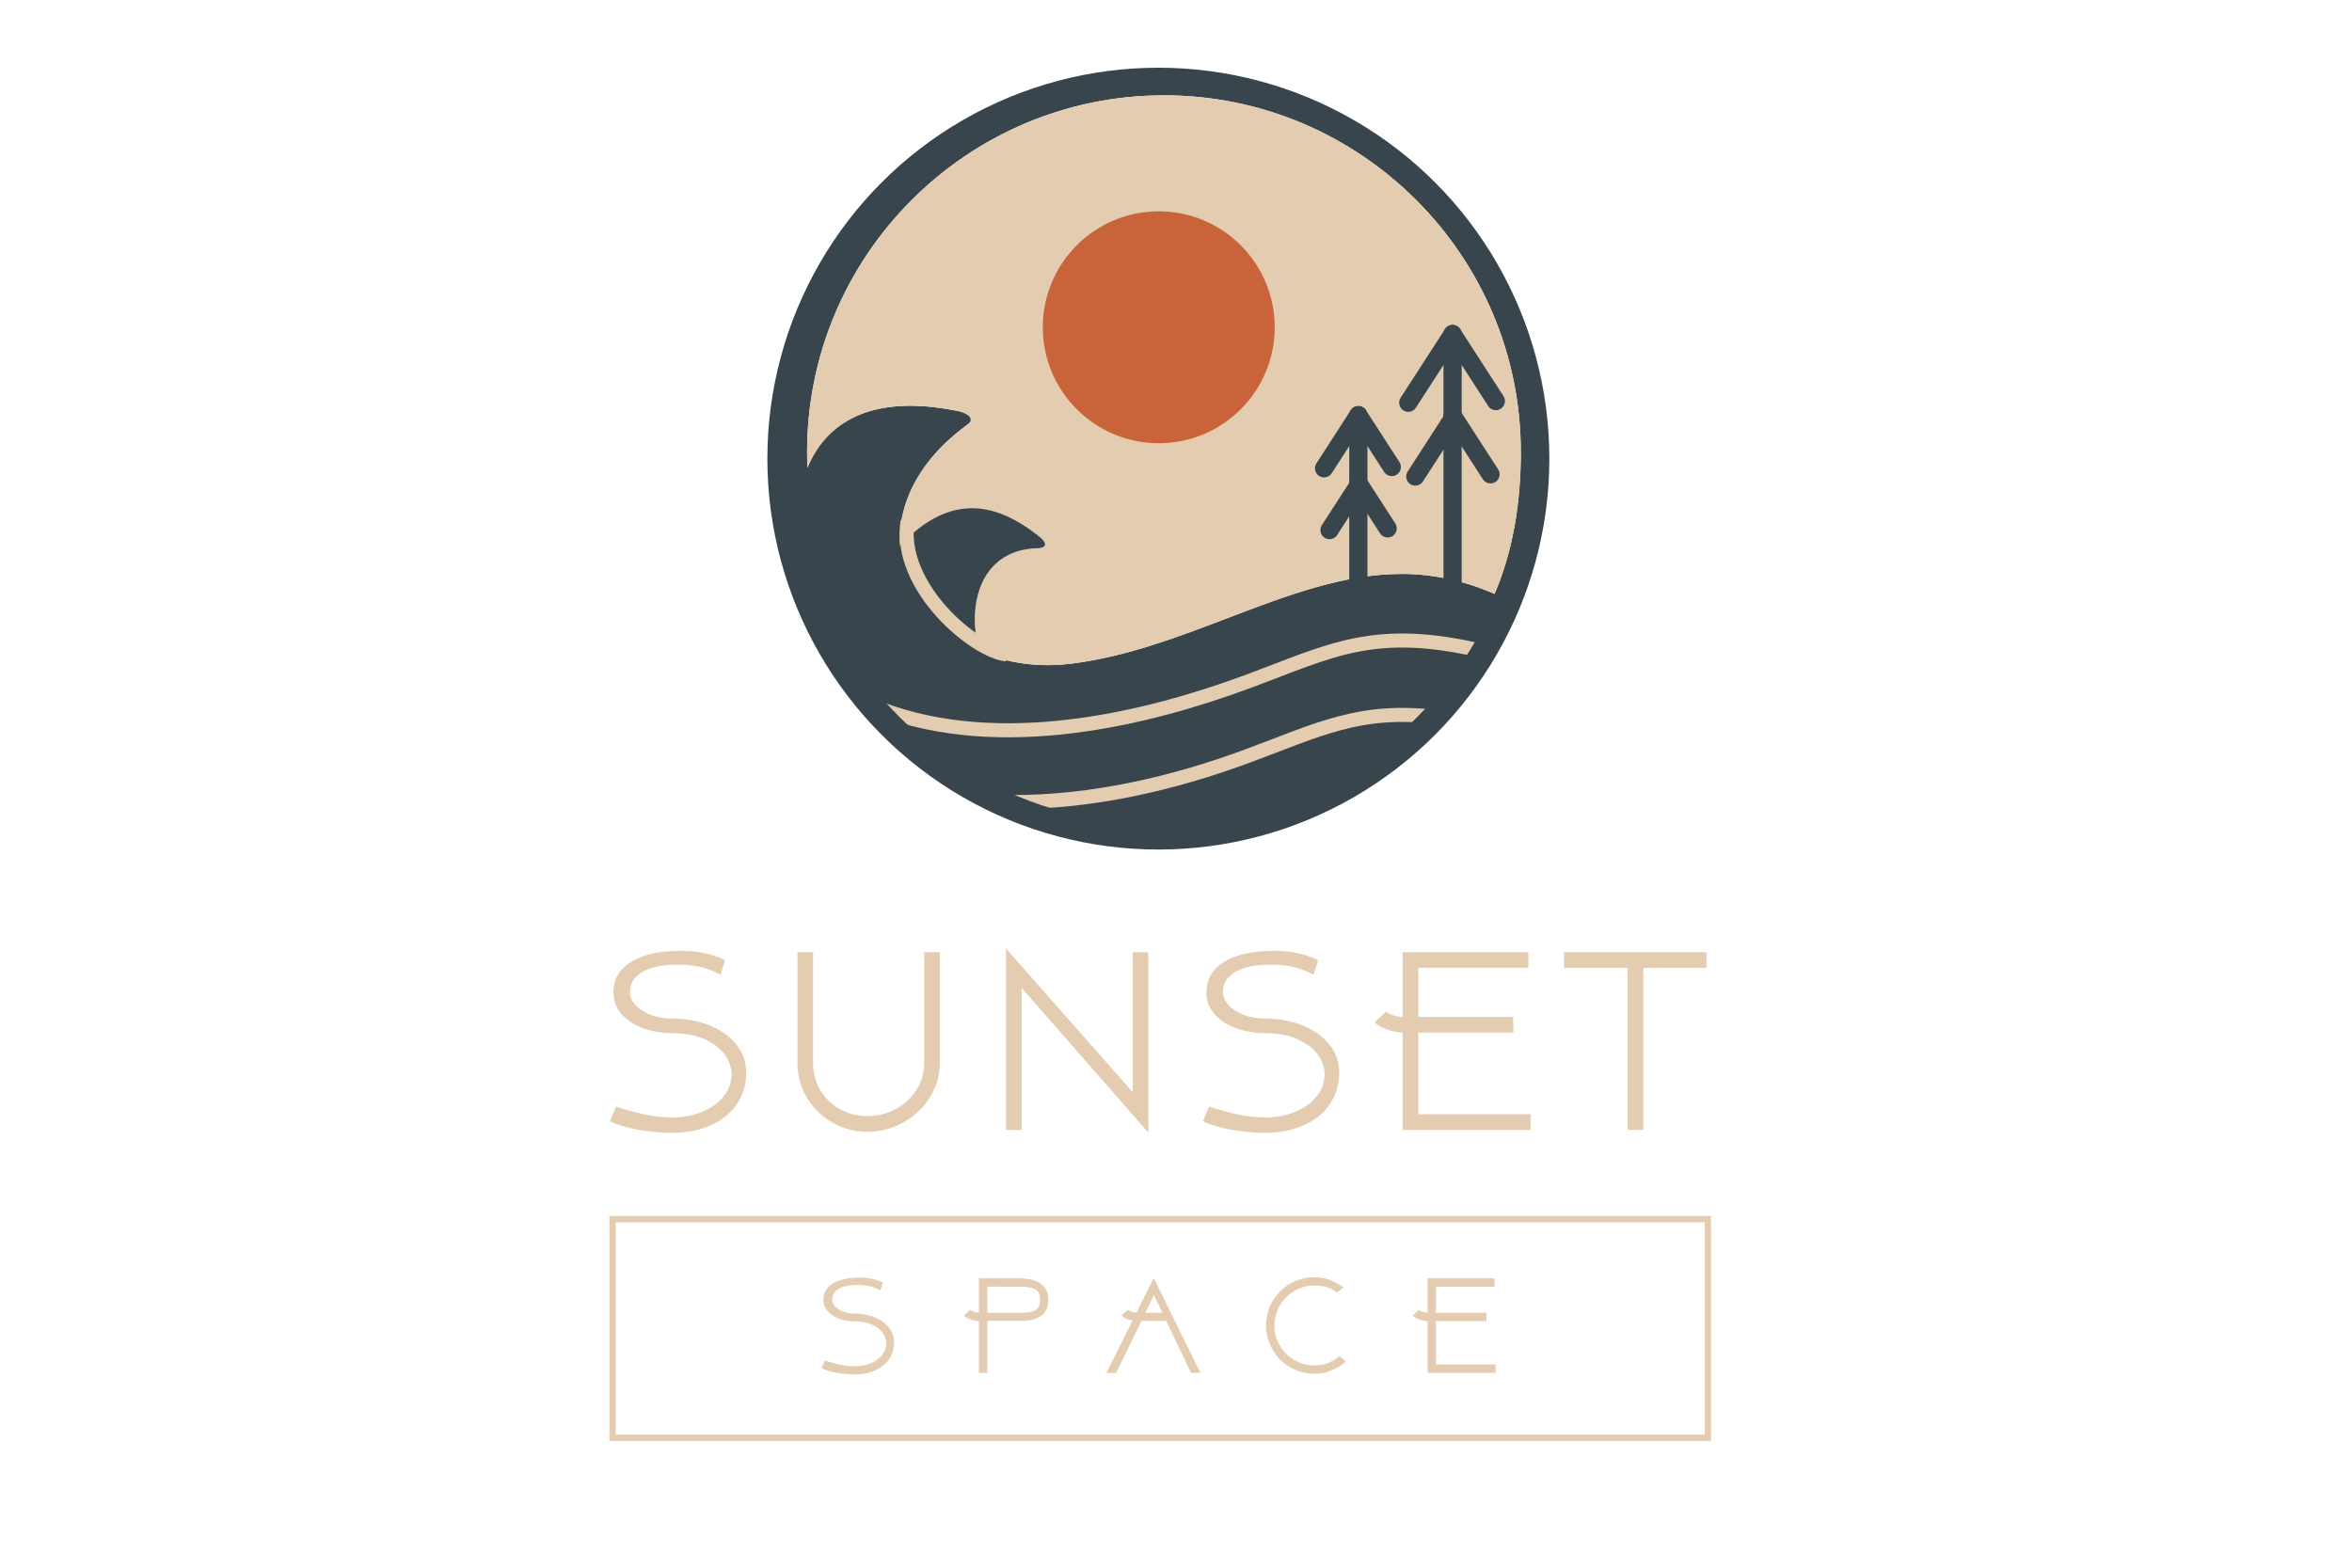 <?xml version="1.0" encoding="utf-8"?>
<!-- Generator: Adobe Illustrator 15.1.0, SVG Export Plug-In  -->
<!DOCTYPE svg PUBLIC "-//W3C//DTD SVG 1.1//EN" "http://www.w3.org/Graphics/SVG/1.1/DTD/svg11.dtd">
<svg version="1.1"
	 xmlns="http://www.w3.org/2000/svg" xmlns:xlink="http://www.w3.org/1999/xlink" xmlns:a="http://ns.adobe.com/AdobeSVGViewerExtensions/3.0/"
	 x="0px" y="0px" width="300px" height="200px" viewBox="-77.729 -8.639 300 200"
	 overflow="visible" enable-background="new -77.729 -8.639 300 200" xml:space="preserve">
<defs>
</defs>
<path fill="#38454C" d="M104.613,15.165C95.565,6.116,83.532,1.132,70.734,1.132c-12.797,0-24.828,4.984-33.878,14.032
	c-9.048,9.05-14.032,21.081-14.032,33.879c0,3.556,0.387,7.053,1.136,10.445c1.249,5.641,3.51,10.986,6.688,15.817
	c1.786,2.714,3.859,5.266,6.208,7.615c9.049,9.048,21.081,14.032,33.877,14.032c12.797,0,24.831-4.984,33.878-14.032
	c3.687-3.684,6.54-7.557,8.815-12.08l0.155-0.309c0.404-0.807,0.656-1.335,1.016-2.164l0.128-0.29
	c2.568-5.93,3.921-12.38,3.921-19.036C118.648,36.245,113.662,24.215,104.613,15.165z M112.901,67.131
	c-3.675-1.631-7.812-2.553-11.796-2.553c-7.49,0-14.646,2.732-22.22,5.623c-6.332,2.417-12.876,4.917-19.824,5.807
	c-1.069,0.138-2.139,0.207-3.183,0.207c-8.422,0-15.674-4.638-18.047-11.541c-2.215-6.44,0.406-13.362,7.01-18.51l2.34-1.825
	l-2.909-0.58c-2.108-0.418-4.091-0.633-5.895-0.633c-3.877,0-7.058,0.972-9.454,2.89c-1.6,1.282-2.825,2.964-3.663,5.018
	c-0.029-0.66-0.046-1.324-0.046-1.991c0-25.099,20.419-45.52,45.519-45.52s45.521,20.421,45.521,45.52
	C116.256,55.42,115.276,61.616,112.901,67.131z"/>
<path fill="#E3CCAF" d="M44.463,43.797l-0.19-0.038c-2.108-0.418-4.091-0.632-5.895-0.632c-3.877,0-7.058,0.972-9.453,2.89
	c-1.6,1.282-2.825,2.963-3.663,5.017c-0.029-0.66-0.046-1.324-0.046-1.991c0-25.099,20.418-45.52,45.519-45.52
	s45.521,20.421,45.521,45.52c0,6.377-0.979,12.573-3.354,18.088c-3.675-1.63-7.812-2.553-11.796-2.553
	c-7.49,0-14.646,2.732-22.22,5.623c-6.332,2.418-12.876,4.917-19.824,5.808c-1.069,0.138-2.139,0.207-3.183,0.207
	c-8.422,0-15.674-4.638-18.047-11.541c-2.215-6.44,0.406-13.362,7.01-18.51l0.173-0.137C45.015,46.028,47.746,44.702,44.463,43.797z
	"/>
<path fill="#38454C" d="M54.631,59.657c-5.588-4.346-11.516-5.499-18.107,1.906l0,0c-2.135,9.163,4.665,18.521,14.574,16.677
	c-4.94,0.919-8.107-16.248,3.157-16.933C54.255,61.307,56.947,61.457,54.631,59.657z"/>
<path fill="none" stroke="#E3CCAF" stroke-width="1.785" stroke-miterlimit="10" d="M38.022,57.866
	c-1.275,8.494,8.698,16.642,12.656,16.99"/>
<path fill="none" stroke="#E3CCAF" stroke-width="1.793" stroke-miterlimit="10" d="M111.714,74.513
	c-14.141-3.423-19.585-0.166-30.38,3.828c-12.715,4.705-31.436,9.307-46.912,3.394"/>
<path fill="none" stroke="#E3CCAF" stroke-width="1.793" stroke-miterlimit="10" d="M105.565,82.854
	c-9.862-1.217-15.155,1.621-24.231,4.978c-9.487,3.511-19.804,5.885-30,5.853"/>
<circle fill="#C9643A" cx="70.071" cy="33.112" r="14.791"/>
<line fill="none" stroke="#38454C" stroke-width="2.32" stroke-linecap="round" stroke-miterlimit="10" x1="107.55" y1="33.987" x2="107.55" y2="67.104"/>
<line fill="none" stroke="#38454C" stroke-width="2.32" stroke-linecap="round" stroke-miterlimit="10" x1="107.55" y1="33.987" x2="113.067" y2="42.53"/>
<line fill="none" stroke="#38454C" stroke-width="2.32" stroke-linecap="round" stroke-miterlimit="10" x1="107.55" y1="33.987" x2="101.896" y2="42.738"/>
<line fill="none" stroke="#38454C" stroke-width="2.32" stroke-linecap="round" stroke-miterlimit="10" x1="107.55" y1="44.382" x2="112.386" y2="51.869"/>
<line fill="none" stroke="#38454C" stroke-width="2.32" stroke-linecap="round" stroke-miterlimit="10" x1="107.55" y1="44.788" x2="102.792" y2="52.154"/>
<line fill="none" stroke="#38454C" stroke-width="2.32" stroke-linecap="round" stroke-miterlimit="10" x1="95.528" y1="44.335" x2="95.528" y2="69.95"/>
<line fill="none" stroke="#38454C" stroke-width="2.32" stroke-linecap="round" stroke-miterlimit="10" x1="95.528" y1="44.335" x2="99.796" y2="50.942"/>
<line fill="none" stroke="#38454C" stroke-width="2.32" stroke-linecap="round" stroke-miterlimit="10" x1="95.528" y1="44.335" x2="91.158" y2="51.104"/>
<line fill="none" stroke="#38454C" stroke-width="2.32" stroke-linecap="round" stroke-miterlimit="10" x1="95.528" y1="52.978" x2="99.268" y2="58.768"/>
<line fill="none" stroke="#38454C" stroke-width="2.32" stroke-linecap="round" stroke-miterlimit="10" x1="95.528" y1="53.293" x2="91.849" y2="58.989"/>
<circle fill="none" stroke="#38454C" stroke-width="3.212" stroke-miterlimit="10" cx="70.021" cy="49.871" r="48.265"/>
<path fill="#E3CCAF" d="M17.445,128.356c-0.023,1.168-0.275,2.218-0.757,3.146c-0.482,0.928-1.147,1.72-1.995,2.373
	s-1.846,1.151-2.993,1.495c-1.147,0.347-2.396,0.518-3.749,0.518c-0.527,0-1.136-0.029-1.823-0.088
	c-0.688-0.057-1.393-0.141-2.116-0.256c-0.722-0.115-1.427-0.271-2.115-0.467c-0.688-0.192-1.296-0.418-1.823-0.669
	c0.114-0.253,0.241-0.567,0.377-0.946c0.138-0.377,0.276-0.683,0.413-0.911l0.207,0.068c1.169,0.367,2.327,0.677,3.474,0.928
	c1.146,0.254,2.351,0.379,3.612,0.379c0.779,0,1.605-0.107,2.476-0.326c0.872-0.218,1.675-0.556,2.408-1.015
	c0.734-0.458,1.342-1.044,1.824-1.754c0.482-0.711,0.723-1.57,0.723-2.58c0-0.275-0.092-0.694-0.275-1.256
	c-0.184-0.562-0.55-1.123-1.1-1.686s-1.341-1.061-2.374-1.495c-1.032-0.437-2.396-0.655-4.093-0.655
	c-0.688,0-1.451-0.09-2.288-0.274c-0.837-0.185-1.623-0.483-2.356-0.896s-1.347-0.95-1.84-1.615c-0.494-0.664-0.74-1.479-0.74-2.441
	v-0.139c0.046-1.582,0.791-2.82,2.236-3.715c1.445-0.893,3.417-1.363,5.916-1.41c0.573,0,1.106,0.013,1.6,0.034
	c0.493,0.024,0.98,0.082,1.462,0.173c0.481,0.092,0.968,0.213,1.462,0.361c0.493,0.15,1.015,0.35,1.564,0.603l-0.584,1.857
	c-0.756-0.39-1.548-0.7-2.374-0.929c-0.826-0.23-1.869-0.345-3.13-0.345c-0.872,0-1.674,0.068-2.408,0.206
	c-0.734,0.139-1.37,0.351-1.909,0.638s-0.962,0.648-1.273,1.083c-0.31,0.438-0.463,0.94-0.463,1.514c0,0.55,0.166,1.037,0.499,1.462
	c0.332,0.425,0.751,0.786,1.256,1.085c0.504,0.297,1.066,0.521,1.686,0.67c0.619,0.148,1.215,0.223,1.788,0.223h0.31
	c1.032,0,2.099,0.139,3.199,0.412c1.101,0.275,2.104,0.701,3.01,1.274c0.906,0.574,1.646,1.296,2.218,2.166
	c0.574,0.871,0.86,1.893,0.86,3.062v0.137H17.445z"/>
<path fill="#E3CCAF" d="M32.926,135.75c-1.262,0-2.437-0.235-3.525-0.705c-1.09-0.471-2.036-1.101-2.837-1.893
	c-0.803-0.79-1.434-1.72-1.892-2.785c-0.459-1.067-0.688-2.196-0.688-3.389v-14.137h1.995v14.137c0,0.941,0.172,1.822,0.516,2.647
	c0.344,0.826,0.825,1.544,1.444,2.15c0.62,0.607,1.353,1.09,2.202,1.445c0.848,0.356,1.777,0.534,2.787,0.534
	c0.986,0,1.92-0.178,2.803-0.534c0.882-0.355,1.651-0.838,2.305-1.445c0.654-0.606,1.17-1.324,1.548-2.15
	c0.378-0.825,0.568-1.706,0.568-2.647v-14.137h1.995v14.137c0,1.192-0.247,2.321-0.74,3.389c-0.493,1.065-1.158,1.994-1.995,2.785
	c-0.837,0.792-1.817,1.422-2.94,1.893C35.346,135.515,34.165,135.75,32.926,135.75z"/>
<path fill="#E3CCAF" d="M68.74,112.842v23.012l-16.166-18.471v18.128h-1.995V112.36l16.167,18.335v-17.852L68.74,112.842
	L68.74,112.842z"/>
<path fill="#E3CCAF" d="M93.079,128.356c-0.022,1.168-0.275,2.218-0.756,3.146c-0.48,0.928-1.147,1.72-1.996,2.373
	c-0.848,0.653-1.845,1.151-2.99,1.495c-1.147,0.347-2.396,0.518-3.75,0.518c-0.528,0-1.136-0.029-1.823-0.088
	c-0.688-0.057-1.394-0.141-2.116-0.256c-0.722-0.115-1.426-0.271-2.113-0.467c-0.688-0.192-1.297-0.418-1.824-0.669
	c0.114-0.253,0.241-0.567,0.378-0.946c0.138-0.377,0.276-0.683,0.413-0.911l0.206,0.068c1.17,0.367,2.328,0.677,3.474,0.928
	c1.146,0.254,2.35,0.379,3.612,0.379c0.78,0,1.605-0.107,2.477-0.326c0.871-0.218,1.674-0.556,2.409-1.015
	c0.733-0.458,1.34-1.044,1.822-1.754c0.482-0.711,0.724-1.57,0.724-2.58c0-0.275-0.093-0.694-0.276-1.256
	c-0.184-0.562-0.551-1.123-1.102-1.686c-0.549-0.562-1.341-1.061-2.372-1.495c-1.032-0.437-2.397-0.655-4.095-0.655
	c-0.688,0-1.449-0.09-2.287-0.274c-0.837-0.185-1.621-0.483-2.355-0.896c-0.735-0.412-1.348-0.95-1.84-1.615
	c-0.494-0.664-0.74-1.479-0.74-2.441v-0.139c0.045-1.582,0.791-2.82,2.236-3.715c1.445-0.893,3.417-1.363,5.917-1.41
	c0.571,0,1.105,0.013,1.599,0.034c0.492,0.024,0.979,0.082,1.462,0.173c0.481,0.092,0.97,0.213,1.463,0.361
	c0.492,0.15,1.013,0.35,1.564,0.603l-0.585,1.857c-0.756-0.39-1.548-0.7-2.373-0.929c-0.825-0.23-1.87-0.345-3.13-0.345
	c-0.873,0-1.675,0.068-2.409,0.206c-0.733,0.139-1.369,0.351-1.909,0.638c-0.538,0.287-0.962,0.648-1.271,1.083
	c-0.312,0.438-0.464,0.94-0.464,1.514c0,0.55,0.164,1.037,0.499,1.462c0.332,0.425,0.75,0.786,1.255,1.085
	c0.504,0.297,1.065,0.521,1.685,0.67c0.618,0.148,1.215,0.223,1.789,0.223h0.31c1.032,0,2.1,0.139,3.197,0.412
	c1.102,0.275,2.105,0.701,3.012,1.274c0.906,0.574,1.645,1.296,2.219,2.166c0.573,0.871,0.859,1.893,0.859,3.062v0.137H93.079z"/>
<path fill="#E3CCAF" d="M101.19,135.51v-12.417c-0.047,0-0.196-0.013-0.447-0.036c-0.253-0.022-0.562-0.08-0.93-0.171
	c-0.366-0.092-0.745-0.223-1.135-0.396c-0.391-0.17-0.743-0.406-1.066-0.705l1.444-1.375c0.229,0.185,0.517,0.338,0.86,0.464
	c0.344,0.127,0.769,0.201,1.273,0.224v-8.255h16.029v1.994h-14.034v6.261h12.106v1.996h-12.106v10.422h14.31v1.995H101.19
	L101.19,135.51z"/>
<path fill="#E3CCAF" d="M139.932,112.842v1.994h-8.049v20.674h-1.996v-20.674h-8.116v-1.994H139.932z"/>
<path fill="#E3CCAF" d="M36.308,162.701c-0.012,0.622-0.146,1.179-0.403,1.673c-0.255,0.495-0.609,0.915-1.061,1.263
	s-0.982,0.613-1.592,0.796c-0.611,0.185-1.275,0.273-1.994,0.273c-0.282,0-0.604-0.014-0.97-0.046
	c-0.366-0.029-0.741-0.075-1.125-0.137c-0.385-0.06-0.76-0.142-1.125-0.246c-0.366-0.104-0.689-0.223-0.97-0.355
	c0.061-0.135,0.128-0.304,0.202-0.504c0.073-0.201,0.146-0.363,0.219-0.484l0.11,0.037c0.622,0.193,1.237,0.358,1.847,0.493
	c0.61,0.134,1.25,0.201,1.921,0.201c0.414,0,0.854-0.059,1.317-0.175c0.463-0.115,0.89-0.295,1.28-0.539
	c0.39-0.244,0.713-0.555,0.97-0.933s0.384-0.836,0.384-1.372c0-0.146-0.049-0.369-0.146-0.669c-0.098-0.298-0.293-0.597-0.585-0.896
	c-0.293-0.3-0.713-0.563-1.262-0.797c-0.548-0.23-1.275-0.348-2.177-0.348c-0.366,0-0.771-0.047-1.217-0.145
	c-0.445-0.099-0.863-0.258-1.253-0.478c-0.391-0.219-0.716-0.505-0.979-0.858c-0.262-0.354-0.393-0.787-0.393-1.3v-0.074
	c0.024-0.84,0.42-1.5,1.189-1.977c0.769-0.475,1.818-0.724,3.147-0.748c0.305,0,0.588,0.007,0.851,0.017
	c0.262,0.013,0.521,0.043,0.777,0.093c0.256,0.048,0.516,0.112,0.778,0.192c0.262,0.078,0.54,0.187,0.832,0.319l-0.312,0.988
	c-0.402-0.209-0.823-0.372-1.262-0.495c-0.439-0.12-0.994-0.184-1.665-0.184c-0.463,0-0.89,0.038-1.281,0.111
	c-0.39,0.072-0.729,0.187-1.015,0.338c-0.288,0.153-0.513,0.345-0.678,0.576c-0.165,0.232-0.247,0.501-0.247,0.804
	c0,0.294,0.088,0.554,0.265,0.779c0.176,0.226,0.399,0.418,0.667,0.575c0.269,0.16,0.567,0.279,0.897,0.358
	c0.328,0.079,0.646,0.118,0.951,0.118h0.164c0.549,0,1.117,0.074,1.702,0.22s1.119,0.371,1.601,0.676
	c0.482,0.307,0.875,0.689,1.18,1.154c0.305,0.463,0.458,1.006,0.458,1.628V162.701L36.308,162.701z"/>
<path fill="#E3CCAF" d="M48.2,159.867v6.64h-1.062v-6.605c-0.025,0-0.104-0.006-0.238-0.018c-0.134-0.013-0.299-0.044-0.494-0.091
	c-0.195-0.049-0.397-0.119-0.604-0.211c-0.207-0.092-0.396-0.217-0.566-0.375l0.768-0.733c0.122,0.099,0.274,0.181,0.458,0.246
	c0.182,0.069,0.408,0.108,0.676,0.119v-4.39h5.287c0.439,0,0.873,0.045,1.299,0.138c0.427,0.092,0.809,0.241,1.144,0.448
	c0.335,0.207,0.606,0.485,0.813,0.832c0.207,0.348,0.312,0.784,0.312,1.309c0,0.366-0.059,0.714-0.174,1.043
	c-0.116,0.328-0.308,0.617-0.576,0.859c-0.269,0.245-0.625,0.438-1.071,0.578c-0.445,0.139-1.003,0.211-1.674,0.211H48.2
	L48.2,159.867z M48.2,155.51v3.329h4.28c0.391,0,0.738-0.02,1.044-0.063c0.304-0.042,0.561-0.121,0.769-0.237
	c0.207-0.116,0.365-0.284,0.475-0.504s0.165-0.507,0.165-0.859c0-0.636-0.198-1.07-0.595-1.311
	c-0.396-0.236-1.035-0.356-1.913-0.356H48.2V155.51z"/>
<path fill="#E3CCAF" d="M71.027,159.883h-3.164l-3.221,6.623h-1.243l3.329-6.678c-0.207-0.036-0.438-0.102-0.695-0.192
	c-0.256-0.092-0.488-0.24-0.696-0.449l0.77-0.73c0.121,0.098,0.273,0.18,0.457,0.247c0.183,0.065,0.402,0.106,0.658,0.118
	l2.214-4.41l5.947,12.094h-1.189L71.027,159.883z M68.357,158.839h2.195l-1.099-2.25L68.357,158.839z"/>
<path fill="#E3CCAF" d="M93.953,165.061c-0.634,0.521-1.271,0.911-1.913,1.168c-0.639,0.258-1.351,0.388-2.13,0.388
	c-0.854,0-1.657-0.162-2.407-0.486c-0.75-0.322-1.402-0.765-1.957-1.326c-0.556-0.56-0.992-1.213-1.309-1.958
	c-0.317-0.744-0.477-1.53-0.477-2.36c0-0.854,0.159-1.655,0.477-2.405c0.316-0.75,0.753-1.406,1.309-1.968
	c0.555-0.561,1.207-1.004,1.957-1.327c0.75-0.322,1.553-0.483,2.407-0.483c0.646,0,1.263,0.1,1.847,0.301
	c0.586,0.202,1.21,0.534,1.867,0.998l-0.824,0.641c-0.477-0.341-0.938-0.573-1.389-0.695c-0.452-0.122-0.952-0.184-1.501-0.184
	c-0.708,0-1.37,0.135-1.985,0.402c-0.616,0.269-1.153,0.633-1.609,1.092c-0.46,0.458-0.822,1.003-1.091,1.631
	c-0.268,0.629-0.402,1.299-0.402,2.007c0,0.685,0.135,1.337,0.402,1.951c0.269,0.618,0.632,1.155,1.091,1.614
	c0.456,0.458,0.993,0.822,1.609,1.091c0.613,0.268,1.277,0.403,1.985,0.403c0.316,0,0.612-0.022,0.886-0.064
	c0.276-0.043,0.54-0.11,0.797-0.201c0.256-0.091,0.507-0.217,0.75-0.375c0.245-0.159,0.5-0.349,0.77-0.566L93.953,165.061z"/>
<path fill="#E3CCAF" d="M104.362,166.506v-6.605c-0.023,0-0.103-0.006-0.237-0.018c-0.134-0.013-0.298-0.044-0.493-0.091
	c-0.195-0.049-0.395-0.119-0.604-0.211c-0.207-0.092-0.396-0.217-0.565-0.375l0.768-0.733c0.121,0.099,0.274,0.181,0.458,0.246
	c0.183,0.069,0.409,0.108,0.676,0.119v-4.39h8.526v1.062h-7.464v3.329h6.44v1.062h-6.44v5.544h7.612v1.062L104.362,166.506
	L104.362,166.506z"/>
<rect x="0.398" y="146.896" fill="none" stroke="#E3CCAF" stroke-width="0.797" stroke-miterlimit="10" width="139.717" height="27.891"/>
</svg>
